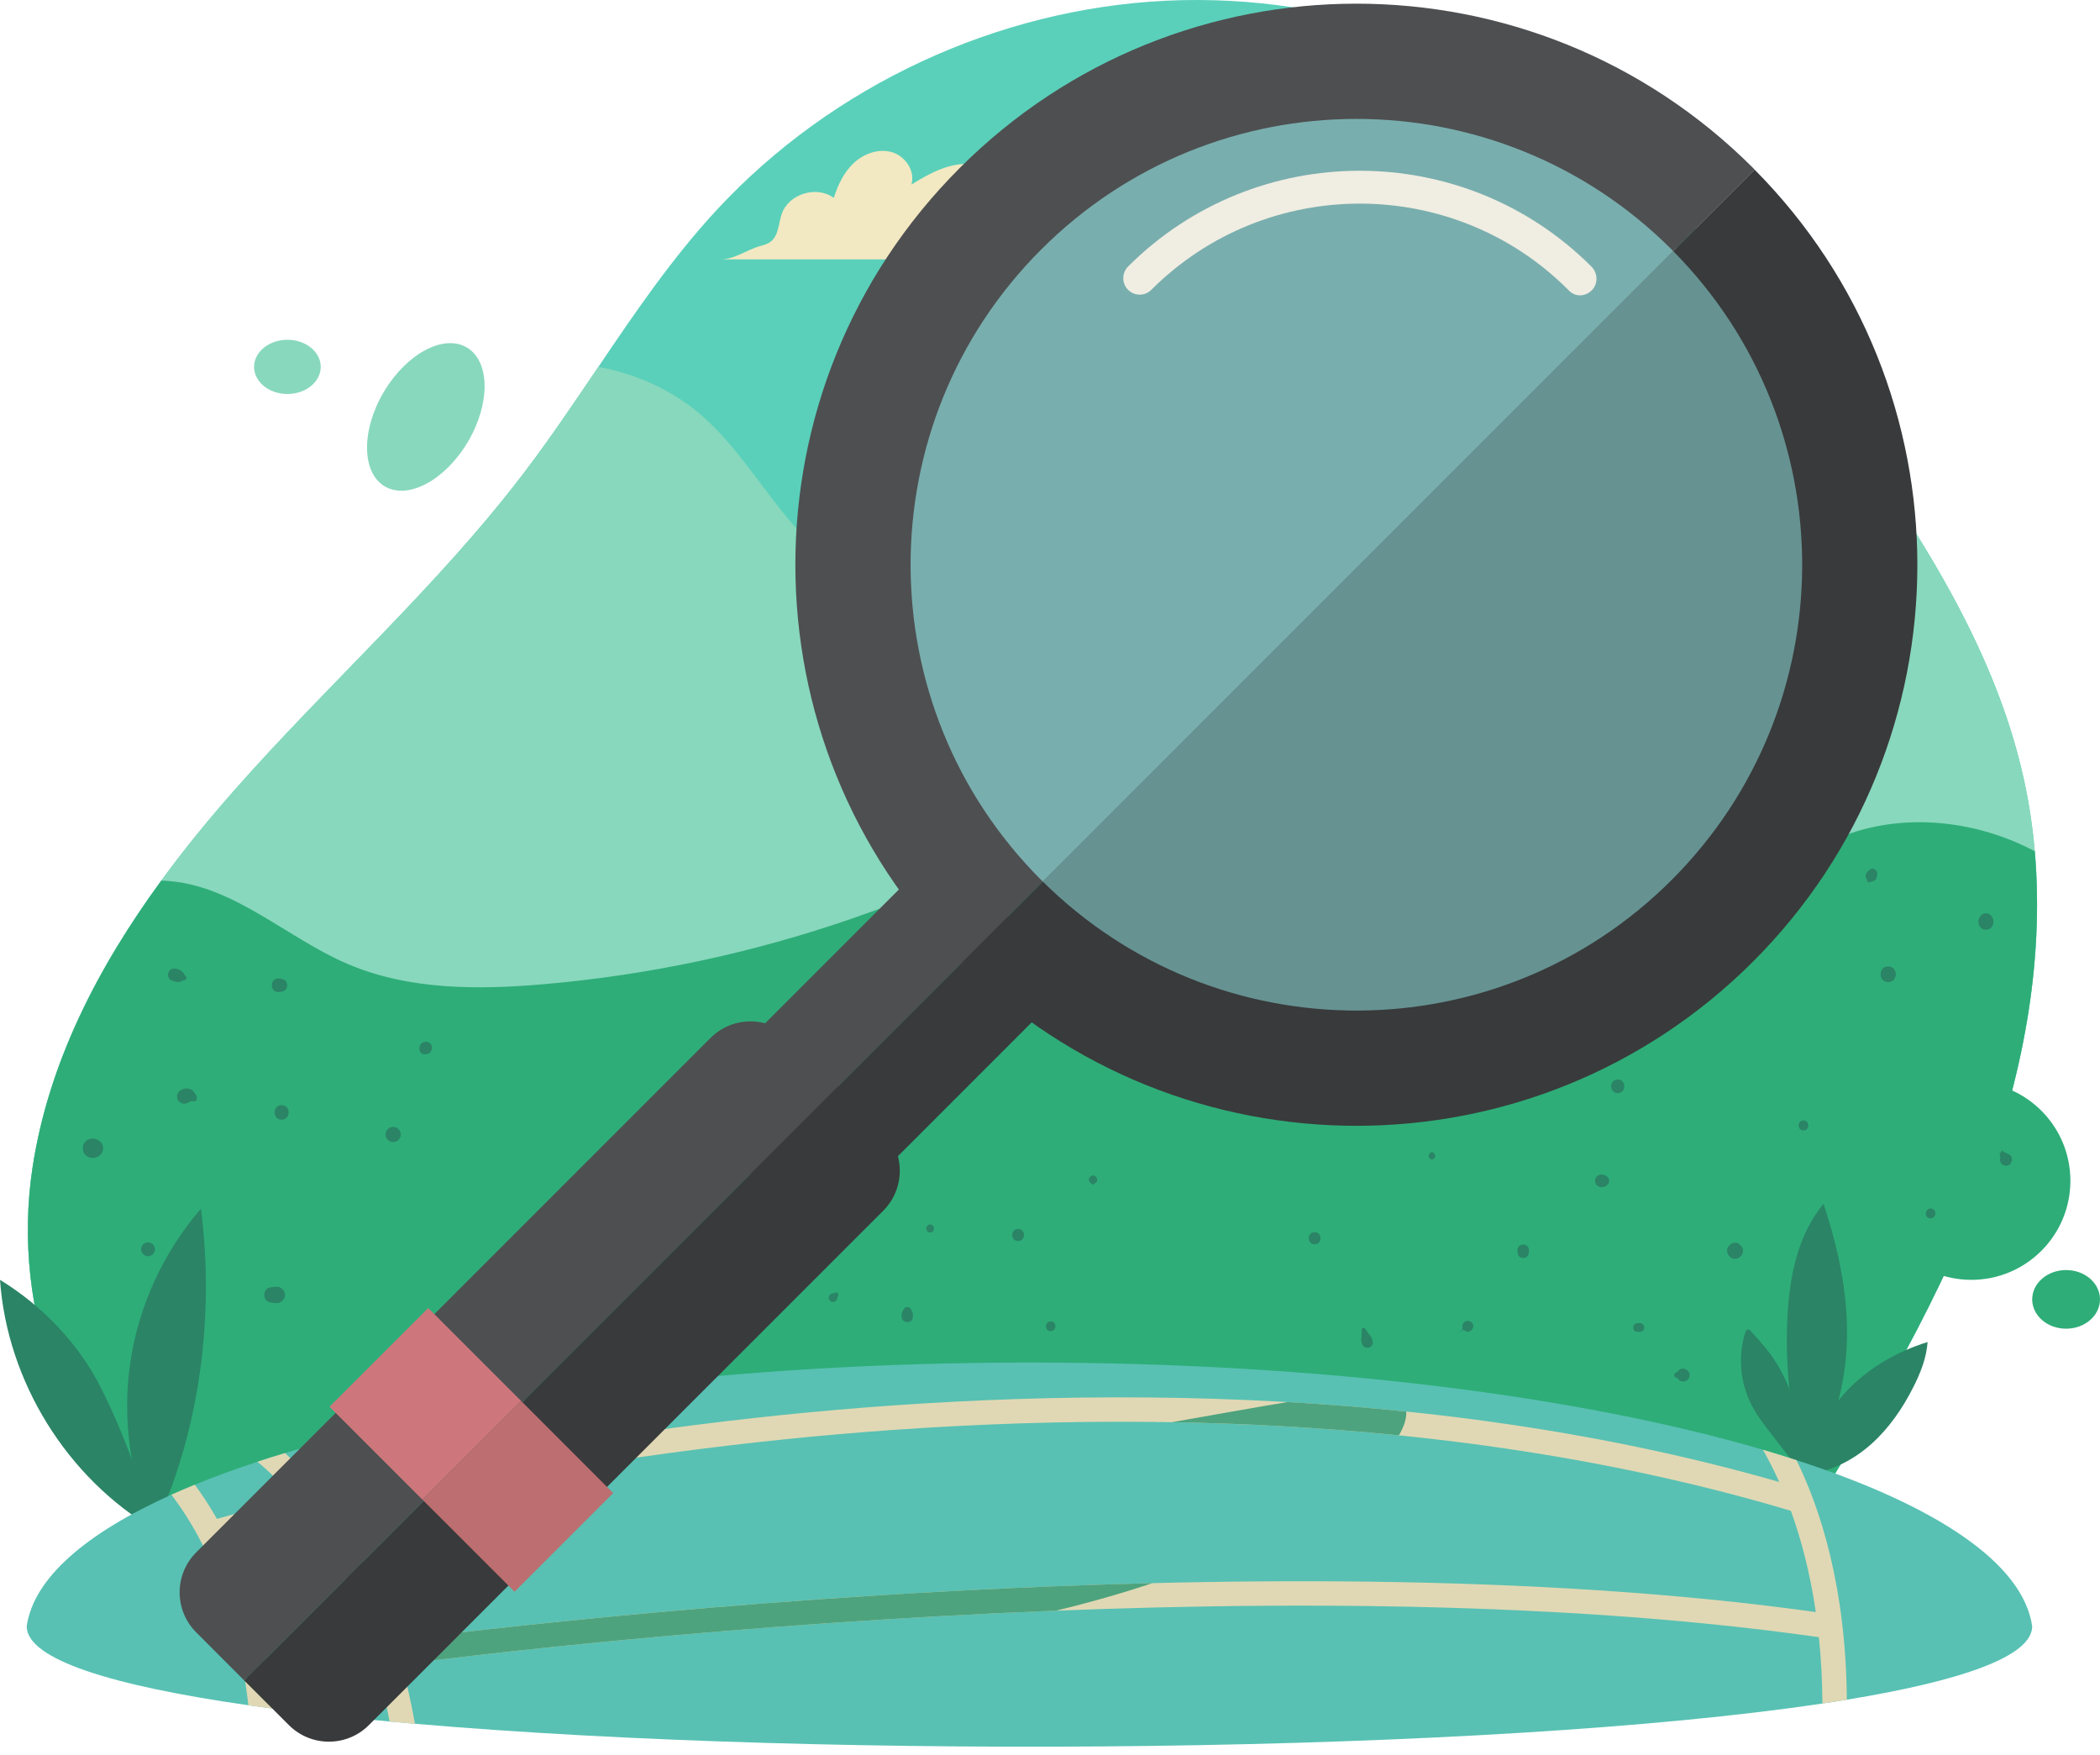 <svg width="140" height="117" viewBox="0 0 140 117" fill="none" xmlns="http://www.w3.org/2000/svg">
<path d="M132.078 79.176C128.819 87.805 123.937 95.711 119.059 103.538L12.736 102.763C4.334 98.086 0.717 87.316 2.171 77.814C3.236 70.827 6.544 64.453 10.751 58.701C12.263 56.628 13.896 54.637 15.577 52.728C21.932 45.516 29.189 39.087 34.999 31.428C36.713 29.17 38.297 26.808 39.891 24.455C42.354 20.805 44.831 17.168 47.826 13.945C55.507 5.684 66.489 0.584 77.754 0.047C89.02 -0.488 100.438 3.543 108.869 11.035C113.633 15.268 117.4 20.476 121.066 25.69C121.294 26.012 121.519 26.335 121.744 26.654C127.264 34.518 132.909 42.655 134.945 52.043C135.284 53.598 135.516 55.169 135.652 56.746C136.311 64.306 134.773 72.039 132.078 79.176Z" fill="#5AD0BA"/>
<path d="M132.078 79.176C128.819 87.805 123.937 95.711 119.059 103.538L12.736 102.763C4.334 98.086 0.717 87.316 2.171 77.814C3.236 70.827 6.544 64.453 10.751 58.701C12.263 56.628 13.896 54.637 15.577 52.728C21.932 45.516 29.189 39.087 34.999 31.428C36.713 29.17 38.297 26.808 39.891 24.455C42.361 24.921 44.684 25.928 46.62 27.561C50.426 30.773 52.427 36.046 56.885 38.269C62.239 40.937 69.193 38.187 74.417 41.104C77.207 42.661 79.041 45.62 81.919 47.005C85.53 48.745 89.834 47.592 93.533 46.05C94.406 45.689 95.306 45.281 95.915 44.558C96.769 43.554 96.909 42.15 97.274 40.882C98.255 37.5 101.22 34.775 104.672 34.085C106.448 33.729 108.312 33.873 110.048 33.371C113.992 32.23 116.322 28.137 119.939 26.201C120.307 26.006 120.682 25.833 121.066 25.69C121.294 26.012 121.519 26.335 121.744 26.654C127.264 34.518 132.909 42.655 134.945 52.043C135.284 53.598 135.516 55.169 135.652 56.746C136.311 64.306 134.773 72.039 132.078 79.176Z" fill="#88D8BD"/>
<path d="M132.078 79.176C128.819 87.805 123.937 95.711 119.059 103.538L12.736 102.763C4.334 98.086 0.717 87.316 2.171 77.814C3.236 70.827 6.544 64.453 10.751 58.701C10.933 58.704 11.113 58.714 11.298 58.73C15.678 59.102 19.119 62.514 23.157 64.247C27.237 65.997 31.848 65.987 36.27 65.603C43.257 64.997 50.169 63.524 56.797 61.23C62.168 59.369 67.737 56.931 73.316 58.004C78.927 59.085 83.327 63.517 88.772 65.245C93.328 66.688 98.245 66.131 102.987 65.561C106.679 65.117 110.511 64.625 113.649 62.634C116.243 60.985 118.163 58.431 120.76 56.791C125.048 54.08 130.784 54.286 135.314 56.57C135.428 56.628 135.542 56.687 135.652 56.746C136.311 64.306 134.773 72.039 132.078 79.176Z" fill="#2EAD78"/>
<path d="M10.246 101.998C8.681 98.522 8.133 94.595 8.687 90.824C9.241 87.053 10.896 83.45 13.396 80.571C14.317 87.765 13.319 95.429 10.246 101.998Z" fill="#2B8466"/>
<path d="M10.329 101.965C4.468 98.525 0.478 92.09 0 85.312C2.815 87.027 5.256 89.578 6.737 92.523C8.218 95.469 9.417 98.797 10.329 101.965Z" fill="#2B8466"/>
<path d="M138.026 78.707C138.026 82.355 135.069 85.311 131.422 85.311C127.774 85.311 124.817 82.355 124.817 78.707C124.817 75.06 127.774 72.103 131.422 72.103C135.069 72.103 138.026 75.06 138.026 78.707Z" fill="#2EAD78"/>
<path d="M140 86.613C140 87.693 138.989 88.568 137.74 88.568C136.492 88.568 135.48 87.693 135.48 86.613C135.48 85.534 136.492 84.658 137.74 84.658C138.989 84.658 140 85.534 140 86.613Z" fill="#2EAD78"/>
<path d="M31.193 29.451C29.681 32.007 27.2 33.336 25.651 32.421C24.102 31.505 24.071 28.69 25.582 26.134C27.094 23.577 29.575 22.247 31.124 23.163C32.673 24.079 32.704 26.894 31.193 29.451Z" fill="#88D8BD"/>
<path d="M21.381 24.455C21.381 25.453 20.387 26.263 19.16 26.263C17.934 26.263 16.939 25.453 16.939 24.455C16.939 23.457 17.934 22.648 19.16 22.648C20.387 22.648 21.381 23.457 21.381 24.455Z" fill="#88D8BD"/>
<path d="M116.355 88.809C116.378 88.737 116.409 88.657 116.48 88.63C116.575 88.594 116.671 88.677 116.74 88.752C117.206 89.262 117.673 89.774 118.077 90.334C119.662 92.527 120.191 95.317 120.28 98.022C119.994 98.02 119.778 97.773 119.603 97.547C119.096 96.891 118.588 96.234 118.081 95.578C117.599 94.955 117.114 94.328 116.756 93.627C116.003 92.155 115.856 90.385 116.355 88.809Z" fill="#2B8466"/>
<path d="M120.505 98.269C120.705 96.175 121.704 94.193 123.157 92.673C124.61 91.153 126.498 90.082 128.506 89.457C128.434 90.511 128.034 91.516 127.557 92.46C126.841 93.876 125.929 95.211 124.743 96.265C123.557 97.32 122.081 98.083 120.505 98.269Z" fill="#2B8466"/>
<path d="M119.156 87.922C119.281 85.194 119.822 82.347 121.565 80.244C122.545 83.177 123.208 86.251 123.127 89.343C123.046 92.435 122.184 95.557 120.348 98.046C119.405 94.766 119.001 91.331 119.156 87.922Z" fill="#2B8466"/>
<path d="M75.9 17.289H48.056C48.976 17.289 49.796 16.642 50.684 16.4C50.921 16.335 51.166 16.268 51.363 16.121C51.922 15.706 51.894 14.881 52.129 14.226C52.602 12.912 54.468 12.354 55.585 13.194C55.862 12.316 56.274 11.452 56.955 10.833C57.636 10.214 58.626 9.878 59.504 10.156C60.382 10.435 61.028 11.427 60.758 12.307C62.024 11.511 63.458 10.749 64.938 10.964C66.419 11.178 67.728 12.857 67.018 14.175C67.9 14.021 68.811 13.868 69.685 14.064C70.56 14.26 71.398 14.896 71.55 15.78C73.155 15.547 74.751 16.143 75.9 17.289Z" fill="#F2E9C2"/>
<path d="M117.104 23.241C116.537 22.571 115.643 22.274 114.856 22.53C114.942 21.742 114.576 20.913 113.971 20.528C113.366 20.143 112.56 20.225 112.023 20.726C112.3 19.151 112.483 17.237 111.416 16.196C110.374 15.18 108.667 15.714 107.772 16.901C106.876 18.087 106.581 19.704 106.318 21.245C105.953 20.304 105.477 19.252 104.604 19.011C103.881 18.811 103.123 19.276 102.636 19.923C102.15 20.57 101.869 21.38 101.535 22.144C101.417 22.415 101.282 22.693 101.057 22.852C100.701 23.103 100.247 22.979 99.833 22.914C99.042 22.792 98.279 22.899 97.587 23.241H117.104Z" fill="#F2E9C2"/>
<path d="M109.235 88.197C109.183 88.205 109.131 88.212 109.079 88.219C108.811 88.257 108.811 88.72 109.079 88.757C109.131 88.764 109.183 88.772 109.235 88.779C109.426 88.806 109.617 88.703 109.617 88.488C109.617 88.273 109.426 88.171 109.235 88.197Z" fill="#2B8466"/>
<path d="M116.044 83.01L116.063 83.046C115.844 82.757 115.497 82.757 115.278 83.046L115.297 83.01C114.942 83.322 115.231 83.912 115.67 83.912C116.11 83.912 116.399 83.322 116.044 83.01Z" fill="#2B8466"/>
<path d="M111.837 91.441L111.837 91.442C111.788 91.463 111.741 91.486 111.693 91.517C111.587 91.585 111.587 91.733 111.693 91.801C111.744 91.834 111.794 91.858 111.847 91.88C111.933 92.001 112.043 92.091 112.21 92.091C112.402 92.091 112.575 91.959 112.626 91.774C112.755 91.304 112.078 91.01 111.837 91.441Z" fill="#2B8466"/>
<path d="M107.231 78.533C107.141 78.4 107.032 78.332 106.876 78.3C106.606 78.243 106.335 78.421 106.335 78.712C106.335 79.003 106.606 79.181 106.876 79.124C107.032 79.092 107.141 79.025 107.231 78.891C107.298 78.792 107.298 78.632 107.231 78.533Z" fill="#2B8466"/>
<path d="M107.849 71.957C107.263 71.957 107.263 72.866 107.849 72.866C108.435 72.866 108.435 71.957 107.849 71.957Z" fill="#2B8466"/>
<path d="M120.232 74.687C119.803 74.687 119.803 75.352 120.232 75.352C120.66 75.352 120.66 74.687 120.232 74.687Z" fill="#2B8466"/>
<path d="M128.871 80.601C128.454 80.357 128.156 81.079 128.618 81.202C128.968 81.294 129.201 80.795 128.871 80.601Z" fill="#2B8466"/>
<path d="M101.165 83.329C101.164 83.383 101.167 83.437 101.17 83.492C101.197 83.979 101.9 83.979 101.926 83.492C101.929 83.437 101.932 83.383 101.931 83.329C101.922 82.835 101.174 82.835 101.165 83.329Z" fill="#2B8466"/>
<path d="M18.776 73.666C18.15 73.666 18.15 74.636 18.776 74.636C19.401 74.636 19.401 73.666 18.776 73.666Z" fill="#2B8466"/>
<path d="M18.937 65.309C18.808 65.254 18.699 65.23 18.559 65.226C17.978 65.211 17.978 66.143 18.559 66.128C18.699 66.124 18.808 66.1 18.937 66.045C19.217 65.927 19.217 65.427 18.937 65.309Z" fill="#2B8466"/>
<path d="M6.507 75.973C6.071 75.748 5.519 76.022 5.519 76.54C5.519 77.058 6.071 77.332 6.507 77.108C7.002 76.852 7.002 76.228 6.507 75.973Z" fill="#2B8466"/>
<path d="M18.756 85.873C18.511 85.699 18.256 85.785 17.989 85.827C17.502 85.902 17.502 86.731 17.989 86.806C18.256 86.848 18.511 86.934 18.756 86.759C19.084 86.525 19.084 86.108 18.756 85.873Z" fill="#2B8466"/>
<path d="M26.212 75.113C25.935 75.113 25.704 75.344 25.704 75.621C25.704 75.898 25.935 76.129 26.212 76.129C26.489 76.129 26.72 75.898 26.72 75.621C26.72 75.344 26.489 75.113 26.212 75.113Z" fill="#2B8466"/>
<path d="M12.939 72.811C12.872 72.697 12.778 72.621 12.631 72.591C12.438 72.517 12.227 72.561 12.038 72.679C11.818 72.816 11.733 73.102 11.867 73.332C11.989 73.54 12.309 73.656 12.52 73.503L12.562 73.476L12.583 73.47C12.628 73.46 12.665 73.441 12.699 73.418L12.78 73.385L12.789 73.381L12.791 73.381L12.795 73.377C12.833 73.391 12.87 73.403 12.909 73.418C12.99 73.448 13.085 73.384 13.106 73.306C13.154 73.126 13.066 72.942 12.939 72.811Z" fill="#2B8466"/>
<path d="M9.869 82.813C9.617 82.813 9.407 83.023 9.407 83.275C9.407 83.527 9.617 83.737 9.869 83.737C10.121 83.737 10.331 83.527 10.331 83.275C10.331 83.023 10.121 82.813 9.869 82.813Z" fill="#2B8466"/>
<path d="M28.682 69.557C28.421 69.297 27.967 69.489 27.964 69.855L27.963 69.942C27.958 70.121 28.119 70.281 28.298 70.276L28.384 70.275C28.75 70.272 28.942 69.818 28.682 69.557Z" fill="#2B8466"/>
<path d="M12.389 65.069C12.361 65.038 12.329 65.011 12.296 64.985C12.209 64.751 11.995 64.623 11.734 64.573C11.547 64.536 11.36 64.594 11.259 64.766C11.155 64.944 11.2 65.25 11.41 65.34C11.665 65.45 11.971 65.532 12.196 65.35C12.238 65.346 12.279 65.341 12.32 65.331C12.44 65.302 12.465 65.153 12.389 65.069Z" fill="#2B8466"/>
<path d="M133.937 76.954C133.787 76.873 133.578 76.8 133.458 76.677L133.43 76.689C133.434 76.722 133.432 76.758 133.428 76.794C133.367 76.802 133.31 76.859 133.315 76.922C133.32 76.996 133.339 77.072 133.356 77.147L133.345 77.196C133.268 77.492 133.541 77.774 133.841 77.692C134.17 77.601 134.248 77.123 133.937 76.954Z" fill="#2B8466"/>
<path d="M132.886 61.33C132.835 61.092 132.658 60.876 132.396 60.876C132.134 60.876 131.957 61.092 131.906 61.33C131.838 61.65 132.051 61.974 132.396 61.974C132.741 61.974 132.954 61.65 132.886 61.33Z" fill="#2B8466"/>
<path d="M125.879 64.419C125.204 64.419 125.204 65.465 125.879 65.465C126.554 65.465 126.554 64.419 125.879 64.419Z" fill="#2B8466"/>
<path d="M124.605 58C124.564 58.041 124.524 58.081 124.484 58.124C124.377 58.241 124.326 58.44 124.426 58.58C124.449 58.6 124.458 58.627 124.453 58.659C124.467 58.778 124.574 58.853 124.688 58.794L124.733 58.766L124.75 58.766C124.912 58.77 125.076 58.65 125.113 58.49C125.126 58.432 125.137 58.374 125.148 58.315C125.205 58.009 124.85 57.756 124.605 58Z" fill="#2B8466"/>
<path d="M100.727 71.004C100.452 71.004 100.223 71.234 100.223 71.509C100.223 71.783 100.452 72.013 100.727 72.013C101.001 72.013 101.231 71.783 101.231 71.509C101.231 71.234 101.001 71.004 100.727 71.004Z" fill="#2B8466"/>
<path d="M87.642 82.134C87.121 82.134 87.121 82.943 87.642 82.943C88.165 82.943 88.165 82.134 87.642 82.134Z" fill="#2B8466"/>
<path d="M91.265 88.942C91.171 88.809 91.094 88.66 90.985 88.54C90.931 88.48 90.808 88.506 90.794 88.591C90.767 88.756 90.784 88.927 90.774 89.093C90.725 89.284 90.747 89.486 90.844 89.663C91.011 89.97 91.546 89.844 91.519 89.48C91.505 89.276 91.417 89.079 91.265 88.942Z" fill="#2B8466"/>
<path d="M90.902 70.371C90.34 70.371 90.34 71.242 90.902 71.242C91.463 71.242 91.463 70.371 90.902 70.371Z" fill="#2B8466"/>
<path d="M95.524 76.837L95.557 76.837C95.514 76.767 95.415 76.767 95.372 76.837L95.404 76.837C95.217 76.902 95.185 77.137 95.351 77.248L95.374 77.263C95.424 77.296 95.504 77.296 95.555 77.263L95.578 77.248C95.744 77.137 95.712 76.902 95.524 76.837Z" fill="#2B8466"/>
<path d="M98.17 88.22C98.01 87.946 97.585 88.001 97.5 88.307C97.467 88.428 97.558 88.578 97.445 88.659C97.364 88.718 97.282 88.777 97.2 88.836L97.204 88.843C97.272 88.801 97.341 88.759 97.409 88.717C97.443 88.696 97.478 88.675 97.512 88.654C97.574 88.616 97.698 88.742 97.757 88.758C98.067 88.844 98.333 88.498 98.17 88.22Z" fill="#2B8466"/>
<path d="M60.771 87.357C60.757 87.319 60.74 87.282 60.714 87.247C60.593 87.078 60.379 87.078 60.258 87.247C60.233 87.282 60.216 87.319 60.201 87.357C60.099 87.502 60.092 87.671 60.121 87.853C60.18 88.216 60.792 88.216 60.851 87.853C60.88 87.671 60.873 87.502 60.771 87.357Z" fill="#2B8466"/>
<path d="M67.873 81.918C67.351 81.918 67.351 82.728 67.873 82.728C68.395 82.728 68.395 81.918 67.873 81.918Z" fill="#2B8466"/>
<path d="M56.154 80.806C56.067 80.891 55.98 80.963 55.886 81.039C55.711 81.178 55.741 81.473 55.886 81.618C56.06 81.793 56.413 81.776 56.528 81.534C56.581 81.425 56.63 81.326 56.694 81.223C56.901 80.885 56.43 80.535 56.154 80.806Z" fill="#2B8466"/>
<path d="M47.745 89.142C47.667 89.098 47.553 89.076 47.493 89.014C47.271 88.779 46.867 88.96 46.867 89.273C46.867 89.587 47.271 89.767 47.493 89.533C47.553 89.47 47.667 89.448 47.745 89.405C47.845 89.35 47.845 89.196 47.745 89.142Z" fill="#2B8466"/>
<path d="M70.045 88.08C69.627 88.08 69.627 88.73 70.045 88.73C70.464 88.73 70.464 88.08 70.045 88.08Z" fill="#2B8466"/>
<path d="M55.722 86.157C55.647 86.17 55.594 86.204 55.539 86.209C55.297 86.23 55.143 86.513 55.334 86.704C55.525 86.895 55.808 86.742 55.83 86.499C55.834 86.444 55.869 86.392 55.882 86.316C55.9 86.214 55.824 86.139 55.722 86.157Z" fill="#2B8466"/>
<path d="M62.008 81.62C61.663 81.62 61.663 82.154 62.008 82.154C62.352 82.154 62.352 81.62 62.008 81.62Z" fill="#2B8466"/>
<path d="M51.347 84.528C51.188 84.531 51.012 84.515 50.942 84.353C50.786 83.994 50.221 84.305 50.408 84.665C50.517 84.876 50.73 85.025 50.969 85.04C51.175 85.054 51.404 84.972 51.489 84.775C51.536 84.667 51.484 84.525 51.347 84.528Z" fill="#2B8466"/>
<path d="M72.87 78.354C72.651 78.354 72.478 78.668 72.675 78.823C72.716 78.855 72.758 78.884 72.792 78.924C72.828 78.968 72.912 78.968 72.948 78.924C72.982 78.884 73.023 78.855 73.064 78.823C73.262 78.668 73.089 78.354 72.87 78.354Z" fill="#2B8466"/>
<path d="M38.544 91.388C38.19 91.388 38.19 91.939 38.544 91.939C38.899 91.939 38.899 91.388 38.544 91.388Z" fill="#2B8466"/>
<path d="M135.48 108.403C135.48 110.411 130.772 112.043 123.123 113.298C122.592 113.383 122.051 113.471 121.494 113.552C99.302 116.87 55.674 117.319 27.665 114.902C27.094 114.852 26.53 114.804 25.977 114.752C23.213 114.497 20.616 114.211 18.227 113.898C17.66 113.823 17.103 113.745 16.559 113.667C7.493 112.373 1.78 110.616 1.78 108.403C2.243 105.2 5.71 102.209 11.426 99.634C11.928 99.409 12.45 99.184 12.987 98.966C14.281 98.435 15.676 97.927 17.162 97.438C17.761 97.239 18.374 97.044 19.003 96.858C31.243 93.15 48.944 90.823 68.63 90.823C87.929 90.823 105.317 93.058 117.528 96.636C118.294 96.861 119.043 97.092 119.767 97.331C129.064 100.341 134.871 104.19 135.48 108.403Z" fill="#58C1B3"/>
<path d="M26.325 109.352C25.214 105.778 23.822 103.017 22.414 100.906C28.541 99.485 37.747 97.634 48.686 96.341C67.056 94.17 94.188 93.179 119.392 100.707C120.056 102.538 120.663 104.777 121.054 107.456C83.741 102.238 32.852 108.505 26.325 109.352ZM119.766 97.331C119.043 97.093 118.293 96.862 117.528 96.637C117.867 97.233 118.241 97.947 118.616 98.784C93.491 91.569 66.691 92.57 48.462 94.727C37.075 96.073 27.55 98.022 21.385 99.472C20.55 98.396 19.739 97.536 19.003 96.858C18.373 97.044 17.761 97.24 17.161 97.439C17.868 98.018 18.716 98.82 19.608 99.899C17.109 100.511 15.343 100.994 14.463 101.245C13.951 100.342 13.446 99.586 12.987 98.967C12.449 99.185 11.928 99.41 11.426 99.635C13.104 101.815 15.718 106.283 16.558 113.667C17.103 113.745 17.66 113.823 18.227 113.899C17.735 109.072 16.526 105.403 15.232 102.721C16.268 102.431 18.132 101.929 20.69 101.313C22.708 104.175 24.79 108.466 25.976 114.752C26.53 114.805 27.094 114.853 27.664 114.902C27.41 113.488 27.113 112.168 26.781 110.936C34.224 109.978 84.546 103.891 121.259 109.131C121.402 110.503 121.487 111.976 121.493 113.553C122.051 113.471 122.592 113.383 123.123 113.299C123.064 105.784 121.35 100.564 119.766 97.331Z" fill="#E0D8B4"/>
<path d="M17.971 111.876C17.393 111.873 16.837 111.865 16.308 111.851C15.888 109.267 15.251 107.085 14.539 105.272C15.025 105.071 15.539 104.871 16.081 104.67C16.854 106.649 17.537 109.037 17.971 111.876ZM25.293 111.693C24.326 107.983 23.039 105.1 21.711 102.882C22.248 102.734 22.8 102.587 23.366 102.441C24.439 104.309 25.466 106.587 26.325 109.352C30.428 108.82 52.056 106.146 76.824 105.529C74.847 106.19 72.703 106.809 70.391 107.363C48.948 108.208 30.994 110.394 26.782 110.936C26.842 111.159 26.901 111.384 26.959 111.613C26.392 111.642 25.837 111.669 25.293 111.693ZM93.259 95.676C88.112 95.156 83.037 94.884 78.124 94.8C81.107 94.282 83.686 93.808 85.84 93.458C88.449 93.608 91.089 93.816 93.748 94.091C93.748 94.091 93.748 94.092 93.748 94.093C93.779 94.54 93.615 95.076 93.259 95.676Z" fill="#4DA37E"/>
<path d="M116.874 11.199C102.264 -3.407 78.584 -3.407 63.982 11.199C49.372 25.805 49.372 49.485 63.982 64.091C64.011 64.125 64.052 64.158 64.085 64.195L116.974 11.307C116.937 11.27 116.911 11.232 116.874 11.199Z" fill="#4E4F51"/>
<path d="M116.874 64.092C131.443 49.519 131.473 25.921 116.974 11.307L64.086 64.196C78.703 78.694 102.302 78.66 116.874 64.092Z" fill="#393A3B"/>
<path d="M111.444 58.657C123.013 47.088 123.046 28.35 111.544 16.736L69.519 58.761C81.137 70.263 99.871 70.23 111.444 58.657Z" fill="#669292"/>
<path d="M111.442 16.631C99.836 5.025 81.02 5.025 69.413 16.631C57.804 28.238 57.804 47.054 69.413 58.66C69.443 58.697 69.484 58.727 69.517 58.764L111.542 16.739C111.505 16.702 111.479 16.665 111.442 16.631Z" fill="#79AEAE"/>
<path d="M71.53 65.398L67.208 61.072L50.029 78.251L54.355 82.573L71.53 65.398Z" fill="#393A3B"/>
<path d="M62.677 56.54L45.498 73.719L50.031 78.252L67.21 61.073L62.677 56.54Z" fill="#4E4F51"/>
<path d="M52.706 69.19C51.229 67.716 48.842 67.713 47.367 69.19L13.084 103.474C11.606 104.948 11.606 107.339 13.084 108.813L16.273 112.006L55.899 72.383L52.706 69.19Z" fill="#4E4F51"/>
<path d="M58.88 75.368L55.899 72.386L16.273 112.009L19.258 114.99C20.732 116.464 23.123 116.464 24.593 114.99L58.88 80.707C60.354 79.233 60.354 76.842 58.88 75.368Z" fill="#393A3B"/>
<path d="M75.205 19.318C74.778 18.892 74.778 18.197 75.205 17.767C83.722 9.253 97.578 9.253 106.095 17.77C106.526 18.197 106.552 18.921 106.121 19.348C105.683 19.79 104.992 19.824 104.54 19.311C96.884 11.659 84.42 11.659 76.757 19.318C76.33 19.749 75.636 19.749 75.205 19.318Z" fill="#F0EDE2"/>
<path d="M28.548 87.191L21.969 93.77L28.162 99.963L34.745 93.387L28.548 87.191Z" fill="#CD777C"/>
<path d="M40.88 99.525L34.743 93.384L28.16 99.96L34.305 106.101L40.88 99.525Z" fill="#BC6E71"/>
</svg>
